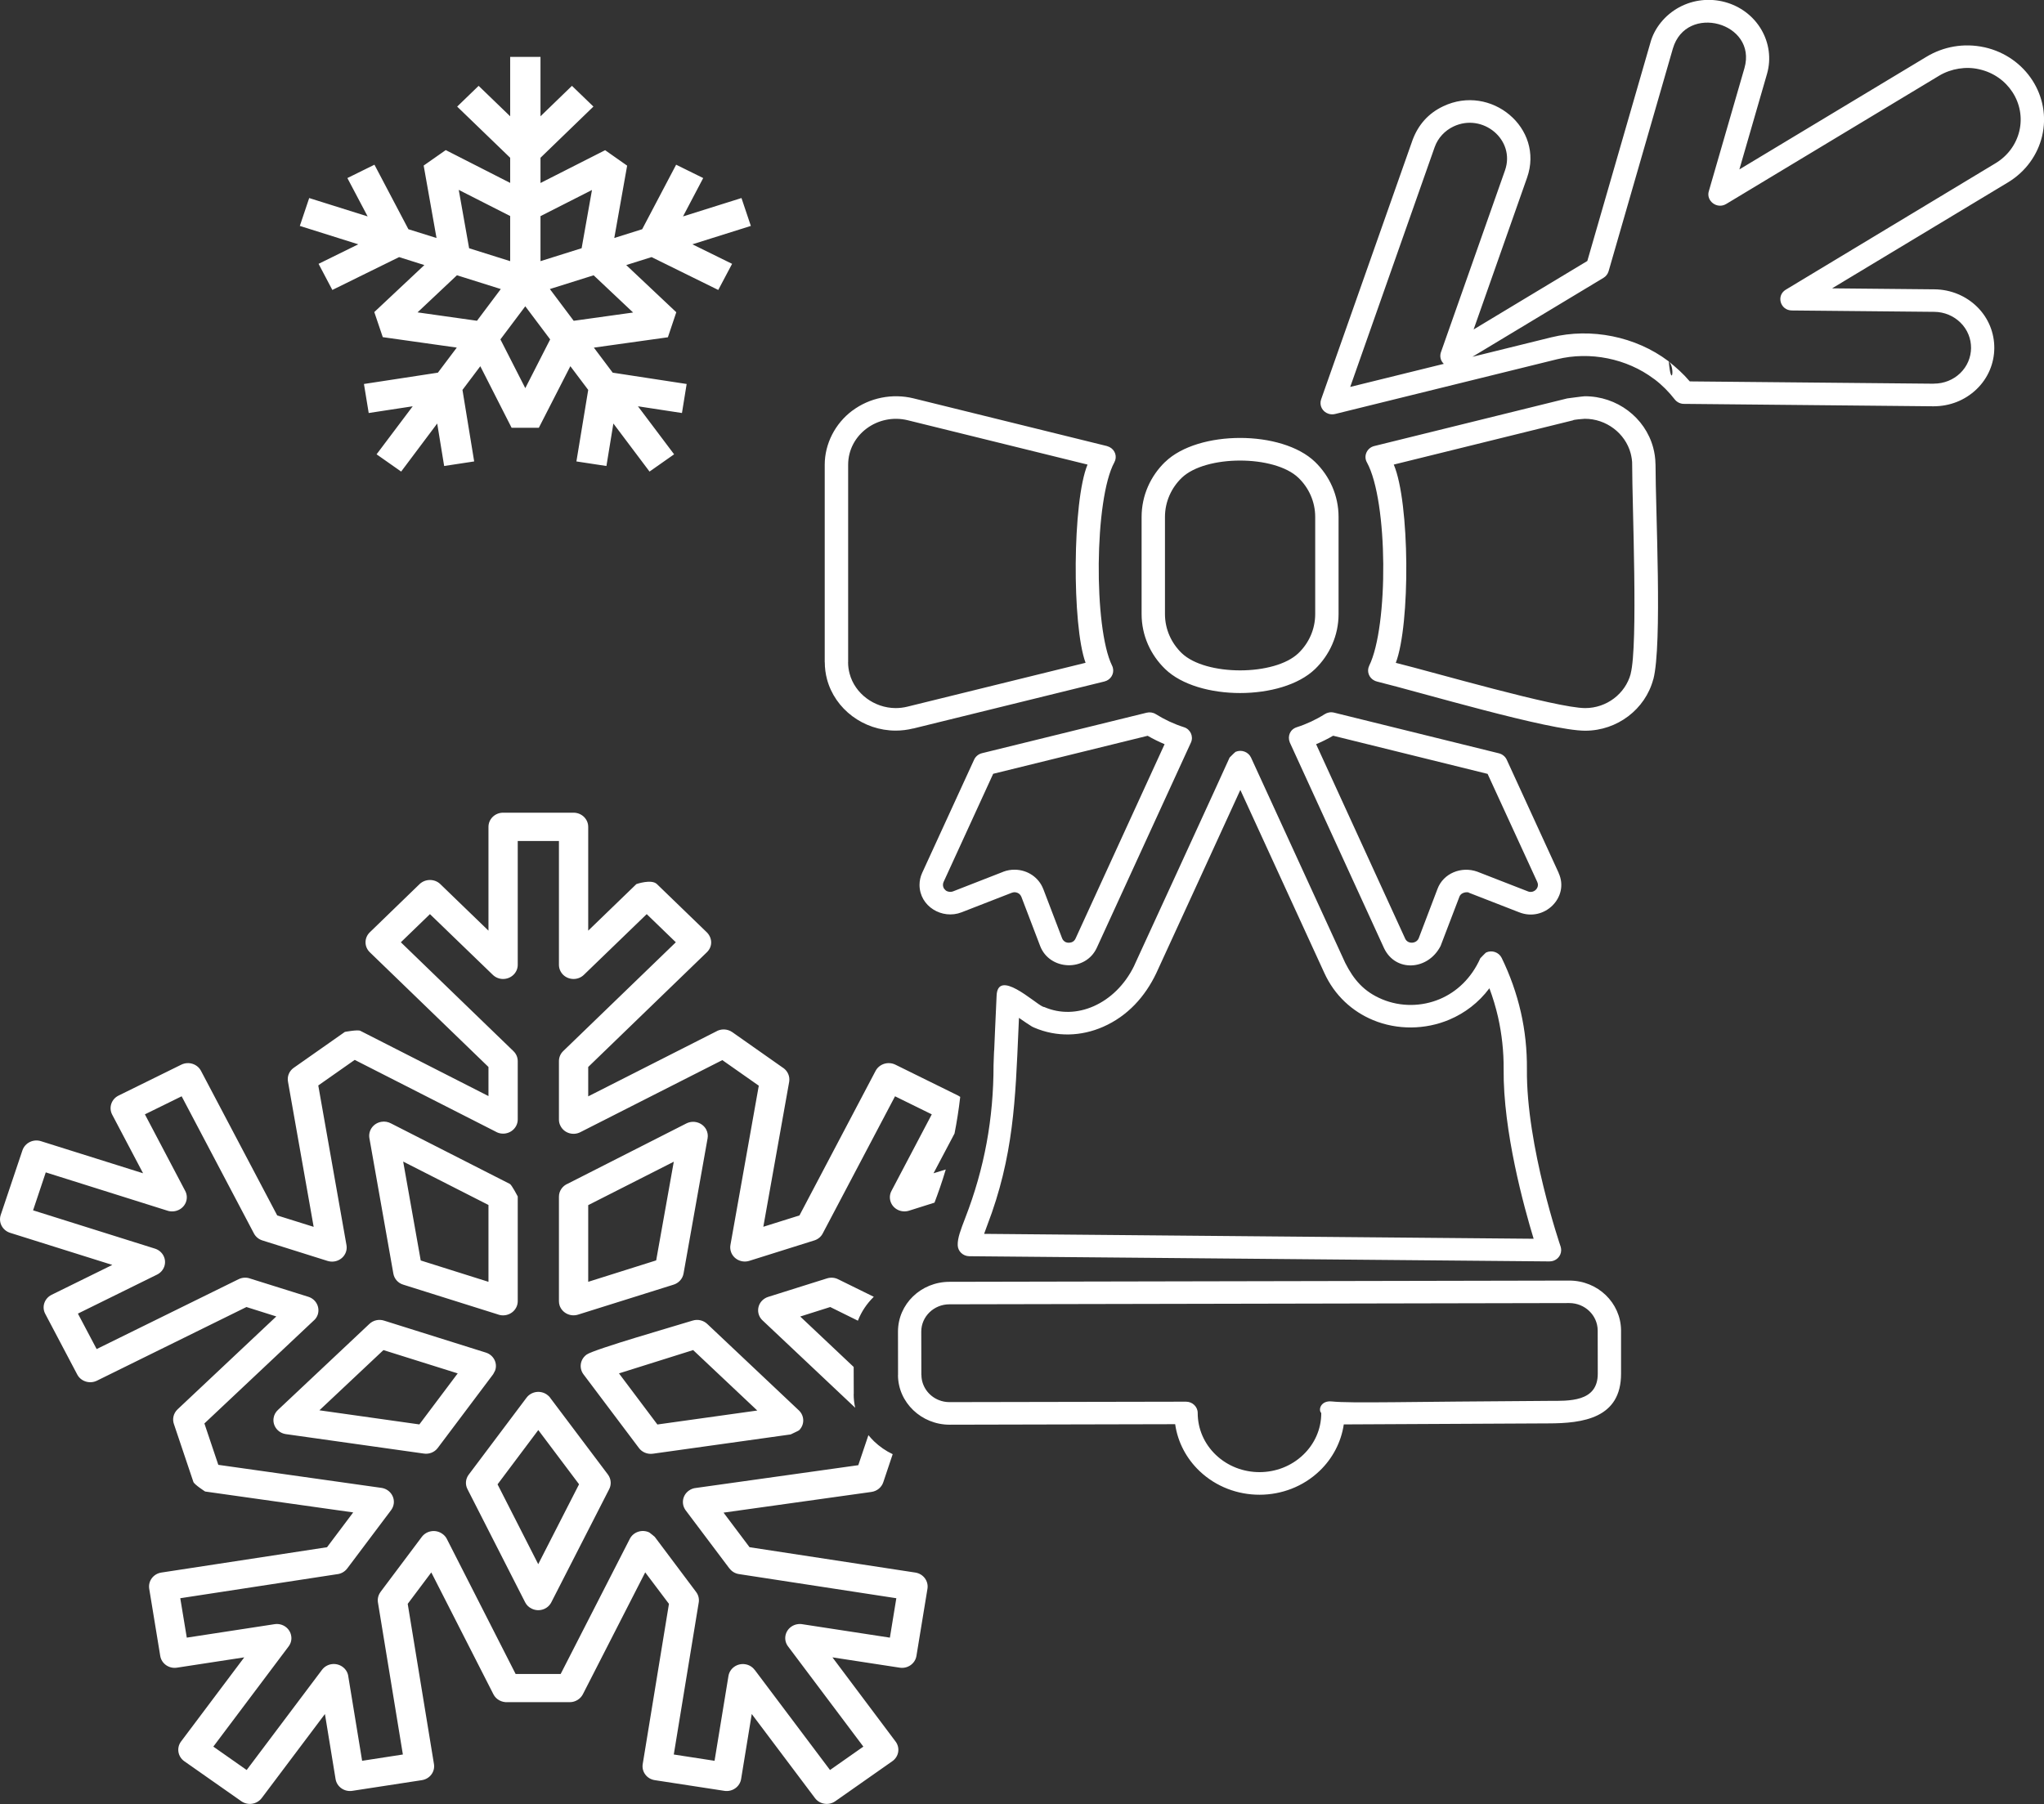 <svg
        xmlns="http://www.w3.org/2000/svg"
        xmlns:xlink="http://www.w3.org/1999/xlink"
        width="128px" height="113px">
    <rect width="100%" height="100%" fill="#333333" stroke="none"/>
    <path fill-rule="evenodd"  fill="rgb(255, 255, 255)"
          d="M98.271,81.621 L59.453,81.699 C58.483,81.699 57.692,82.464 57.692,83.408 L57.697,86.123 L57.702,86.123 C57.702,86.809 58.137,87.437 58.791,87.697 L58.791,87.702 L58.791,87.697 C59.003,87.784 59.231,87.826 59.467,87.826 L74.274,87.798 C74.672,87.798 75.003,88.114 75.003,88.503 C75.003,89.496 75.406,90.431 76.139,91.131 C77.650,92.573 80.107,92.573 81.613,91.122 C82.314,90.453 82.745,89.524 82.740,88.508 C82.537,88.306 82.712,87.711 83.403,87.784 C84.634,87.908 87.991,87.798 96.949,87.748 C98.242,87.748 100.060,87.839 100.056,86.040 L100.051,83.330 C100.041,82.386 99.251,81.621 98.271,81.621 L98.271,81.621 ZM47.020,14.151 L46.433,12.405 L42.772,13.556 L44.036,11.153 L42.341,10.317 L40.215,14.358 L38.468,14.907 L39.273,10.376 L37.895,9.408 L33.847,11.462 L33.847,9.882 L37.162,6.675 L35.817,5.377 L33.847,7.284 L33.847,3.564 L31.948,3.564 L31.948,7.284 L29.973,5.377 L28.629,6.677 L31.948,9.882 L31.948,11.457 L27.914,9.401 L26.531,10.370 L27.336,14.909 L25.575,14.358 L23.449,10.317 L21.754,11.153 L23.022,13.556 L19.363,12.405 L18.776,14.151 L22.436,15.303 L19.950,16.526 L20.812,18.162 L24.992,16.104 L26.574,16.603 L23.439,19.547 L23.970,21.118 L28.605,21.772 L27.422,23.343 L22.791,24.052 L23.089,25.870 L25.845,25.449 L23.582,28.457 L25.121,29.538 L27.379,26.527 L27.814,29.189 L29.694,28.903 L28.961,24.423 L30.078,22.940 L32.038,26.795 L33.743,26.795 L35.717,22.937 L36.835,24.423 L36.096,28.903 L37.976,29.189 L38.411,26.527 L40.675,29.538 L42.214,28.457 L39.950,25.449 L42.706,25.870 L43.000,24.052 L38.369,23.343 L37.190,21.775 L41.825,21.126 L42.351,19.558 L39.216,16.603 L40.802,16.104 L44.979,18.162 L45.845,16.526 L43.359,15.303 L47.020,14.151 L47.020,14.151 ZM33.847,13.538 L37.071,11.901 L36.423,15.548 L33.847,16.358 L33.847,13.538 L33.847,13.538 ZM31.948,13.531 L31.948,16.358 L29.377,15.550 L28.728,11.894 L31.948,13.531 L31.948,13.531 ZM29.870,20.092 L26.148,19.566 L28.615,17.242 L31.361,18.105 L29.870,20.092 L29.870,20.092 ZM32.895,24.313 L31.337,21.259 L32.895,19.185 L34.453,21.259 L32.895,24.313 L32.895,24.313 ZM39.647,19.575 L35.926,20.094 L34.434,18.105 L37.175,17.244 L39.647,19.575 L39.647,19.575 ZM58.521,75.331 L56.925,75.835 C56.442,75.986 55.926,75.734 55.770,75.267 C55.694,75.038 55.718,74.795 55.827,74.594 L55.827,74.594 L58.350,69.800 L56.049,68.669 L51.522,77.259 C51.404,77.492 51.186,77.648 50.949,77.711 L46.925,78.976 C46.447,79.126 45.931,78.875 45.774,78.408 C45.727,78.265 45.717,78.123 45.741,77.986 L45.741,77.986 L47.517,68.005 L45.234,66.403 L36.342,70.917 C35.892,71.146 35.343,70.977 35.111,70.546 C35.035,70.414 35.002,70.272 35.002,70.139 L35.002,66.467 C35.002,66.220 35.102,66.000 35.267,65.840 L42.322,59.022 L40.499,57.259 L36.565,61.060 C36.210,61.408 35.627,61.408 35.267,61.060 C35.092,60.886 35.002,60.662 35.002,60.433 L35.002,52.677 L32.422,52.677 L32.422,60.437 C32.422,60.923 32.010,61.321 31.503,61.321 C31.252,61.321 31.025,61.220 30.859,61.060 L26.924,57.259 L25.102,59.022 L32.152,65.840 C32.332,66.013 32.422,66.238 32.422,66.467 L32.422,70.121 C32.422,70.611 32.010,71.009 31.503,71.009 C31.328,71.009 31.162,70.959 31.020,70.872 L22.213,66.389 L19.931,67.991 L21.697,77.991 C21.782,78.472 21.451,78.929 20.949,79.012 C20.793,79.040 20.636,79.021 20.494,78.976 L16.432,77.698 C16.195,77.625 16.006,77.460 15.901,77.259 L11.375,68.669 L9.074,69.800 L11.597,74.594 C11.830,75.029 11.649,75.564 11.195,75.784 C10.958,75.899 10.693,75.908 10.461,75.826 L2.866,73.435 L2.071,75.812 L9.703,78.211 C10.182,78.362 10.447,78.861 10.291,79.323 C10.210,79.557 10.044,79.736 9.831,79.840 L4.879,82.281 L6.052,84.502 L14.936,80.129 C15.172,80.010 15.442,80.001 15.674,80.088 L19.310,81.228 C19.789,81.379 20.049,81.878 19.898,82.345 C19.846,82.496 19.756,82.629 19.637,82.725 L12.800,89.162 L13.671,91.754 L23.880,93.196 C24.377,93.265 24.727,93.713 24.656,94.199 C24.633,94.345 24.576,94.478 24.491,94.592 L21.744,98.246 C21.579,98.461 21.342,98.585 21.086,98.608 L11.289,100.109 L11.697,102.578 L17.194,101.735 C17.691,101.657 18.160,101.987 18.236,102.472 C18.278,102.710 18.212,102.943 18.075,103.126 L18.075,103.126 L13.359,109.404 L15.447,110.869 L20.163,104.596 C20.461,104.198 21.029,104.111 21.441,104.399 C21.664,104.555 21.791,104.788 21.815,105.031 L22.677,110.292 L25.229,109.898 L23.667,100.370 C23.629,100.132 23.695,99.899 23.832,99.716 L23.828,99.716 L26.417,96.264 C26.716,95.870 27.289,95.782 27.696,96.072 C27.833,96.163 27.937,96.291 27.999,96.428 L32.289,104.853 L35.111,104.853 L39.439,96.392 C39.661,95.952 40.211,95.774 40.660,95.989 C40.699,96.007 41.002,96.264 41.002,96.264 L43.591,99.716 C43.752,99.926 43.800,100.188 43.748,100.426 L42.194,109.898 L44.747,110.292 L45.618,104.977 C45.698,104.496 46.167,104.166 46.664,104.244 C46.911,104.280 47.119,104.414 47.256,104.596 L47.261,104.596 L51.977,110.869 L54.065,109.404 L49.349,103.126 C49.051,102.733 49.141,102.179 49.553,101.891 C49.770,101.739 50.040,101.694 50.287,101.744 L55.727,102.578 L56.130,100.109 L46.281,98.598 C46.030,98.562 45.822,98.429 45.684,98.246 L45.679,98.246 L42.938,94.602 C42.644,94.203 42.734,93.654 43.142,93.366 C43.279,93.269 43.430,93.214 43.587,93.201 L53.748,91.776 L54.382,89.895 C54.491,90.028 54.610,90.156 54.733,90.279 C55.079,90.609 55.471,90.884 55.902,91.086 L55.315,92.839 C55.211,93.155 54.932,93.402 54.567,93.452 L45.310,94.748 L46.939,96.914 L57.323,98.502 C57.820,98.580 58.156,99.033 58.080,99.514 L57.389,103.726 C57.308,104.207 56.840,104.537 56.343,104.459 L52.129,103.813 L56.082,109.084 C56.380,109.477 56.291,110.031 55.878,110.319 L52.308,112.824 C51.901,113.112 51.328,113.021 51.035,112.627 L47.076,107.362 L46.409,111.441 C46.328,111.922 45.859,112.251 45.362,112.174 L41.006,111.505 C40.509,111.432 40.168,110.979 40.249,110.493 L41.891,100.462 L40.405,98.489 L36.498,106.130 L36.498,106.130 C36.347,106.418 36.034,106.620 35.679,106.620 L31.778,106.620 C31.418,106.638 31.067,106.455 30.901,106.130 L27.009,98.493 L25.532,100.462 L27.175,110.493 C27.256,110.979 26.915,111.428 26.417,111.505 L22.062,112.174 C21.564,112.251 21.096,111.922 21.015,111.441 L20.348,107.362 L16.389,112.627 C16.091,113.021 15.523,113.112 15.111,112.824 L11.540,110.319 C11.133,110.031 11.043,109.477 11.337,109.084 L15.295,103.813 L11.081,104.459 C10.584,104.537 10.115,104.207 10.035,103.726 L9.344,99.514 C9.267,99.033 9.604,98.580 10.101,98.502 L20.480,96.914 L22.118,94.734 L12.847,93.425 C12.847,93.425 12.166,92.990 12.109,92.821 L10.897,89.217 C10.778,88.901 10.854,88.531 11.119,88.279 L17.303,82.459 L15.433,81.869 L6.067,86.484 C5.617,86.704 5.063,86.530 4.836,86.095 L2.833,82.295 C2.601,81.860 2.781,81.329 3.231,81.104 L7.033,79.232 L0.636,77.222 C0.153,77.070 -0.108,76.572 0.044,76.105 L1.407,72.048 C1.568,71.586 2.080,71.329 2.563,71.480 L8.960,73.491 L7.023,69.814 C6.796,69.379 6.976,68.843 7.426,68.624 L11.356,66.687 C11.810,66.467 12.359,66.641 12.587,67.076 L17.360,76.132 L19.642,76.847 L18.037,67.768 C17.971,67.442 18.098,67.090 18.396,66.884 L21.597,64.636 C21.597,64.636 22.398,64.485 22.563,64.567 L30.589,68.655 L30.589,66.833 L23.160,59.649 C22.800,59.302 22.800,58.743 23.160,58.395 L26.275,55.378 C26.636,55.035 27.218,55.035 27.573,55.378 L30.589,58.294 L30.589,51.793 C30.589,51.301 31.001,50.905 31.503,50.905 L35.916,50.905 C36.423,50.905 36.835,51.301 36.835,51.793 L36.835,58.294 L39.851,55.378 C39.851,55.378 40.798,55.044 41.139,55.378 L44.212,58.350 C44.609,58.702 44.657,59.270 44.264,59.649 L36.835,66.833 L36.835,68.674 L44.832,64.617 C45.140,64.430 45.542,64.434 45.855,64.649 L49.046,66.893 L49.051,66.893 L49.056,66.897 C49.326,67.090 49.477,67.419 49.420,67.763 L47.801,76.842 L50.064,76.132 L54.832,67.076 C55.064,66.641 55.613,66.467 56.068,66.687 L59.998,68.624 C60.045,68.647 60.088,68.674 60.131,68.706 C60.036,69.539 59.912,70.304 59.775,71.000 L58.459,73.491 L59.226,73.253 C58.984,74.076 58.734,74.763 58.521,75.331 L58.521,75.331 ZM53.554,88.178 L47.753,82.707 C47.389,82.368 47.384,81.805 47.734,81.457 C47.843,81.352 47.971,81.274 48.109,81.233 L51.788,80.075 C52.029,80.001 52.276,80.024 52.484,80.129 L52.484,80.129 L54.719,81.228 L54.719,81.228 C54.288,81.649 53.942,82.157 53.724,82.725 L51.991,81.869 L50.112,82.464 L53.459,85.623 L53.464,87.318 L53.459,87.318 C53.459,87.606 53.488,87.894 53.554,88.178 L53.554,88.178 ZM35.570,74.136 L42.985,70.368 C43.435,70.143 43.984,70.313 44.221,70.743 C44.316,70.922 44.344,71.119 44.311,71.302 L44.311,71.302 L42.805,79.772 C42.744,80.120 42.478,80.386 42.152,80.477 L36.200,82.345 C35.722,82.496 35.206,82.244 35.045,81.777 C35.016,81.691 35.002,81.595 35.002,81.502 L35.002,81.502 L35.002,74.956 C35.002,74.585 35.239,74.269 35.570,74.136 L35.570,74.136 ZM42.194,72.767 L36.835,75.487 L36.835,80.290 L41.091,78.948 L42.194,72.767 L42.194,72.767 ZM32.422,74.942 L32.422,81.502 C32.422,81.993 32.010,82.391 31.503,82.391 C31.385,82.391 31.266,82.368 31.162,82.327 L25.253,80.468 C24.917,80.367 24.689,80.093 24.633,79.777 L23.132,71.288 C23.051,70.807 23.383,70.349 23.885,70.267 C24.097,70.230 24.306,70.272 24.486,70.368 L31.929,74.159 C32.043,74.214 32.422,74.942 32.422,74.942 L32.422,74.942 ZM30.589,80.290 L30.589,75.477 L25.248,72.758 L26.347,78.953 L30.589,80.290 L30.589,80.290 ZM26.513,91.044 L17.909,89.831 C17.407,89.762 17.062,89.314 17.132,88.828 C17.161,88.617 17.270,88.435 17.421,88.301 L23.132,82.927 C23.383,82.689 23.738,82.620 24.050,82.720 L30.423,84.722 C30.906,84.872 31.167,85.371 31.011,85.834 C31.006,85.857 30.882,86.081 30.882,86.081 L27.417,90.692 C27.204,90.980 26.849,91.104 26.513,91.044 L26.513,91.044 ZM20.002,88.338 L26.261,89.222 L28.662,86.026 L24.012,84.566 L20.002,88.338 L20.002,88.338 ZM32.886,100.366 L29.273,93.274 C29.117,92.971 29.159,92.624 29.353,92.367 L29.353,92.367 L32.971,87.551 C33.269,87.152 33.842,87.066 34.249,87.354 C34.320,87.404 34.406,87.482 34.457,87.556 L34.457,87.560 L38.071,92.363 C38.283,92.651 38.297,93.018 38.132,93.310 L34.524,100.366 C34.301,100.805 33.752,100.984 33.302,100.764 C33.113,100.677 32.971,100.535 32.886,100.366 L32.886,100.366 ZM31.158,92.976 L33.705,97.976 L36.262,92.971 L33.709,89.575 L31.158,92.976 L31.158,92.976 ZM49.515,89.849 L40.878,91.058 C40.533,91.104 40.201,90.957 40.012,90.701 L36.536,86.081 C36.243,85.683 36.333,85.134 36.740,84.845 C37.232,84.502 42.375,83.032 43.369,82.720 C43.714,82.611 44.074,82.712 44.311,82.949 L50.021,88.338 C50.386,88.677 50.396,89.240 50.040,89.589 C50.002,89.625 49.515,89.844 49.515,89.849 L49.515,89.849 ZM41.167,89.227 L47.422,88.352 L43.406,84.566 L38.762,86.026 L41.167,89.227 L41.167,89.227 ZM59.453,80.290 L98.271,80.212 C100.056,80.212 101.490,81.598 101.514,83.316 L101.514,83.325 L101.514,86.040 C101.519,88.828 99.146,89.158 96.949,89.158 L84.151,89.222 C83.985,90.344 83.441,91.360 82.645,92.125 C80.571,94.121 77.200,94.130 75.112,92.138 C74.307,91.369 73.753,90.349 73.592,89.208 L59.467,89.240 L59.467,89.240 C57.702,89.240 56.234,87.849 56.234,86.123 L56.238,86.123 L56.234,83.408 C56.234,81.681 57.673,80.294 59.453,80.290 L59.453,80.290 ZM72.953,32.380 L72.953,38.463 C72.953,39.420 73.355,40.283 73.999,40.908 L73.999,40.908 C75.495,42.352 79.823,42.352 81.315,40.908 C81.963,40.283 82.361,39.418 82.361,38.463 L82.361,32.380 C82.361,31.426 81.963,30.558 81.315,29.933 C79.818,28.487 75.495,28.487 73.999,29.933 L73.999,29.933 C73.355,30.558 72.953,31.426 72.953,32.380 L72.953,32.380 ZM71.490,38.463 L71.490,32.380 C71.490,31.035 72.053,29.814 72.963,28.933 L72.967,28.933 L72.967,28.933 C75.036,26.932 80.278,26.930 82.352,28.933 C83.261,29.814 83.824,31.035 83.824,32.380 L83.824,38.463 C83.824,39.809 83.261,41.029 82.352,41.908 C80.278,43.911 75.036,43.911 72.967,41.908 L72.967,41.908 C72.053,41.025 71.490,39.807 71.490,38.463 L71.490,38.463 ZM98.507,26.328 L87.281,29.100 C88.289,31.467 88.322,39.120 87.408,41.519 C89.710,42.087 97.475,44.353 99.270,44.353 C100.610,44.353 101.784,43.456 102.120,42.201 L102.115,42.201 C102.589,40.406 102.210,31.611 102.210,29.111 C102.219,28.883 102.172,28.615 102.115,28.393 C101.779,27.138 100.581,26.225 99.237,26.232 C99.175,26.232 98.498,26.287 98.507,26.328 L98.507,26.328 ZM86.059,27.939 L98.143,24.956 C98.143,24.956 99.137,24.821 99.232,24.821 C101.254,24.810 103.020,26.152 103.527,28.040 C103.611,28.356 103.664,28.690 103.669,29.041 C103.673,29.064 103.673,29.089 103.673,29.111 C103.673,31.911 104.104,40.383 103.536,42.549 L103.531,42.549 L103.531,42.549 C103.034,44.426 101.277,45.770 99.270,45.770 C97.021,45.770 88.943,43.360 86.225,42.689 L86.225,42.687 C86.177,42.677 86.135,42.659 86.092,42.641 C85.728,42.476 85.571,42.053 85.742,41.700 C86.954,39.230 86.925,31.396 85.605,28.974 C85.368,28.571 85.595,28.054 86.059,27.939 L86.059,27.939 ZM67.981,41.516 C67.124,39.189 67.152,31.389 68.104,29.100 L56.844,26.323 C54.974,25.866 53.113,27.218 53.113,29.111 L53.113,41.475 L53.109,41.475 C53.109,41.725 53.142,41.968 53.204,42.194 C53.535,43.447 54.747,44.348 56.087,44.353 C56.333,44.353 56.579,44.324 56.830,44.262 L56.830,44.262 L67.981,41.516 L67.981,41.516 ZM69.160,42.687 L57.195,45.631 L57.190,45.628 C56.821,45.720 56.447,45.764 56.087,45.764 C54.074,45.761 52.290,44.426 51.788,42.542 C51.698,42.204 51.650,41.844 51.650,41.475 L51.646,41.475 L51.646,29.111 C51.646,28.452 51.811,27.807 52.105,27.228 C52.403,26.644 52.834,26.126 53.374,25.721 L53.374,25.724 C54.454,24.913 55.878,24.627 57.205,24.952 L69.316,27.939 C69.316,27.939 69.463,27.992 69.477,28.001 C69.837,28.182 69.974,28.608 69.785,28.956 C68.526,31.259 68.483,39.338 69.638,41.689 C69.662,41.732 69.676,41.778 69.690,41.826 C69.790,42.206 69.553,42.591 69.160,42.687 L69.160,42.687 ZM62.195,48.469 L59.089,55.245 C59.061,55.305 59.051,55.364 59.051,55.424 C59.051,55.511 59.075,55.593 59.122,55.666 L59.122,55.666 C59.174,55.735 59.241,55.799 59.321,55.832 L59.321,55.827 C59.373,55.854 59.439,55.863 59.506,55.863 C59.534,55.863 59.562,55.863 59.586,55.859 L59.586,55.859 C59.624,55.850 59.652,55.840 59.676,55.836 L62.820,54.609 L62.825,54.604 L62.825,54.604 C63.066,54.513 63.312,54.471 63.564,54.476 C64.354,54.490 65.050,54.961 65.329,55.680 L65.334,55.689 L65.334,55.689 L66.509,58.766 C66.551,58.885 66.641,58.968 66.736,59.013 L66.760,59.022 C66.807,59.041 66.864,59.050 66.916,59.050 C66.977,59.050 67.043,59.041 67.105,59.022 C67.209,58.986 67.299,58.908 67.351,58.793 L67.351,58.793 L72.929,46.615 C72.565,46.459 72.210,46.285 71.869,46.088 L62.195,48.469 L62.195,48.469 ZM57.749,54.673 L60.992,47.604 C61.078,47.400 61.258,47.238 61.489,47.180 L71.807,44.642 L71.807,44.642 C71.996,44.596 72.205,44.623 72.380,44.733 C72.939,45.079 73.511,45.349 74.141,45.550 L74.141,45.550 C74.548,45.676 74.752,46.129 74.581,46.507 L68.687,59.361 L68.687,59.361 L68.687,59.361 C67.986,60.895 65.723,60.794 65.135,59.251 L63.961,56.175 L63.961,56.175 C63.937,56.120 63.904,56.069 63.867,56.028 C63.829,55.987 63.781,55.955 63.734,55.932 C63.668,55.909 63.611,55.886 63.540,55.886 C63.483,55.886 63.421,55.900 63.355,55.923 L63.355,55.923 L60.216,57.145 C59.003,57.617 57.583,56.775 57.583,55.424 C57.583,55.177 57.635,54.920 57.749,54.673 L57.749,54.673 ZM88.005,58.816 C88.180,59.151 88.701,59.114 88.843,58.771 L90.017,55.685 C90.382,54.696 91.519,54.243 92.513,54.600 L95.676,55.832 L95.685,55.836 L95.685,55.836 C96.059,55.982 96.434,55.602 96.268,55.250 L96.268,55.245 L96.268,55.245 L93.157,48.474 L83.483,46.084 C83.143,46.283 82.782,46.462 82.418,46.615 L88.005,58.816 L88.005,58.816 ZM86.675,59.398 L80.770,46.505 L80.770,46.505 C80.614,46.111 80.784,45.685 81.211,45.550 C81.821,45.354 82.413,45.077 82.953,44.736 C83.119,44.628 83.332,44.587 83.540,44.637 L93.862,47.185 L93.862,47.185 C94.075,47.238 94.260,47.380 94.355,47.586 L97.608,54.678 L97.603,54.678 C98.304,56.193 96.713,57.777 95.126,57.141 L91.987,55.919 C91.987,55.872 91.542,55.836 91.400,56.147 L90.212,59.256 C89.421,60.790 87.399,60.909 86.675,59.398 L86.675,59.398 ZM63.810,63.757 L63.776,64.535 C63.587,68.811 63.488,72.428 61.811,76.782 L61.627,77.286 L96.040,77.593 C95.439,75.615 94.123,70.858 94.161,66.966 C94.170,65.854 94.047,64.759 93.810,63.702 C93.668,63.088 93.489,62.488 93.270,61.903 C92.589,62.813 91.717,63.464 90.766,63.866 C89.260,64.507 87.494,64.526 85.979,63.894 C84.691,63.358 83.578,62.365 82.929,60.936 L77.673,49.479 C75.922,53.304 74.170,57.132 72.408,60.959 C71.712,62.420 70.619,63.642 69.084,64.315 C67.711,64.919 66.173,64.975 64.761,64.366 L64.733,64.352 L64.681,64.329 L64.681,64.329 L64.681,64.329 L64.624,64.301 L64.596,64.283 C64.435,64.187 64.132,63.981 63.810,63.757 L63.810,63.757 ZM62.314,64.480 C62.351,63.633 62.394,62.640 62.408,62.402 C62.451,60.625 64.771,62.818 65.292,63.047 L65.344,63.070 L65.387,63.075 C66.395,63.514 67.484,63.468 68.483,63.029 C69.515,62.575 70.438,61.701 71.026,60.492 L71.026,60.487 L71.068,60.396 L71.073,60.383 C73.071,56.047 74.501,52.915 76.012,49.623 L77.001,47.451 C77.001,47.451 77.333,47.112 77.380,47.091 C77.745,46.936 78.175,47.096 78.341,47.451 L84.241,60.313 C84.776,61.371 85.415,62.118 86.557,62.594 C87.711,63.075 89.028,63.061 90.174,62.575 C91.216,62.131 92.139,61.284 92.702,60.021 C92.702,60.021 93.024,59.682 93.062,59.663 C93.427,59.494 93.862,59.645 94.037,59.998 C94.563,61.078 94.970,62.219 95.240,63.404 C95.501,64.549 95.629,65.744 95.619,66.975 C95.571,71.778 97.726,78.073 97.731,78.087 L97.731,78.087 C97.754,78.161 97.764,78.234 97.764,78.316 C97.759,78.705 97.432,79.017 97.030,79.012 L60.699,78.687 C60.306,78.682 59.984,78.380 59.974,77.996 C59.960,77.547 60.159,77.039 60.443,76.297 L60.443,76.297 C61.655,73.175 62.218,70.056 62.218,66.724 C62.223,66.641 62.247,65.734 62.261,65.734 L62.314,64.480 L62.314,64.480 ZM123.953,4.342 C123.115,4.141 122.177,4.301 121.448,4.733 L108.100,12.776 C107.518,13.126 106.812,12.572 107.016,11.956 L109.242,4.264 C110.056,1.416 105.595,0.182 104.758,3.044 L100.733,16.993 C100.680,17.169 100.562,17.313 100.416,17.402 L92.205,22.349 L97.139,21.131 C99.639,20.513 102.428,21.079 104.464,22.610 C104.980,23.032 105.383,23.380 105.818,23.890 L121.079,24.034 L121.107,24.030 C121.747,24.030 122.324,23.784 122.745,23.382 C123.650,22.516 123.664,21.088 122.769,20.208 C122.353,19.797 121.770,19.538 121.131,19.533 L112.210,19.447 C111.481,19.442 111.216,18.512 111.832,18.144 L124.957,10.230 C125.714,9.777 126.250,9.058 126.453,8.220 C126.870,6.485 125.748,4.745 123.953,4.342 L123.953,4.342 ZM127.878,8.540 C127.599,9.694 126.865,10.747 125.743,11.425 L114.729,18.061 L121.141,18.123 C122.187,18.132 123.134,18.552 123.811,19.218 C125.260,20.646 125.246,22.974 123.773,24.384 C123.044,25.080 122.097,25.449 121.079,25.449 L105.506,25.298 C105.269,25.312 105.027,25.213 104.876,25.018 C104.506,24.544 104.090,24.121 103.607,23.755 L103.564,23.727 C101.879,22.459 99.568,21.992 97.499,22.505 L83.607,25.932 L83.607,25.932 C83.474,25.964 83.327,25.962 83.190,25.916 C82.806,25.790 82.602,25.389 82.731,25.018 L88.460,8.765 C88.810,7.829 89.435,7.103 90.373,6.659 C93.365,5.230 96.722,8.026 95.629,11.128 L92.281,20.637 L99.402,16.347 L103.347,2.691 C103.593,1.758 104.275,0.936 105.141,0.464 C106.964,-0.529 109.275,0.098 110.302,1.860 C110.776,2.676 110.932,3.665 110.653,4.633 L108.924,10.612 L120.615,3.571 C121.709,2.905 122.992,2.685 124.256,2.959 L124.284,2.964 C126.865,3.546 128.479,6.043 127.878,8.540 L127.878,8.540 ZM90.415,22.791 C90.373,22.752 90.339,22.708 90.306,22.661 C90.183,22.473 90.169,22.253 90.236,22.058 L90.236,22.058 L94.246,10.674 C94.918,8.760 92.854,7.050 91.017,7.925 C90.486,8.179 90.051,8.630 89.842,9.216 L84.554,24.236 L90.415,22.791 L90.415,22.791 ZM89.800,9.315 L89.842,9.230 C89.828,9.259 89.814,9.287 89.800,9.315 L89.800,9.315 ZM104.502,22.642 C104.923,23.009 104.663,24.417 104.502,22.642 L104.502,22.642 Z"/>
</svg>